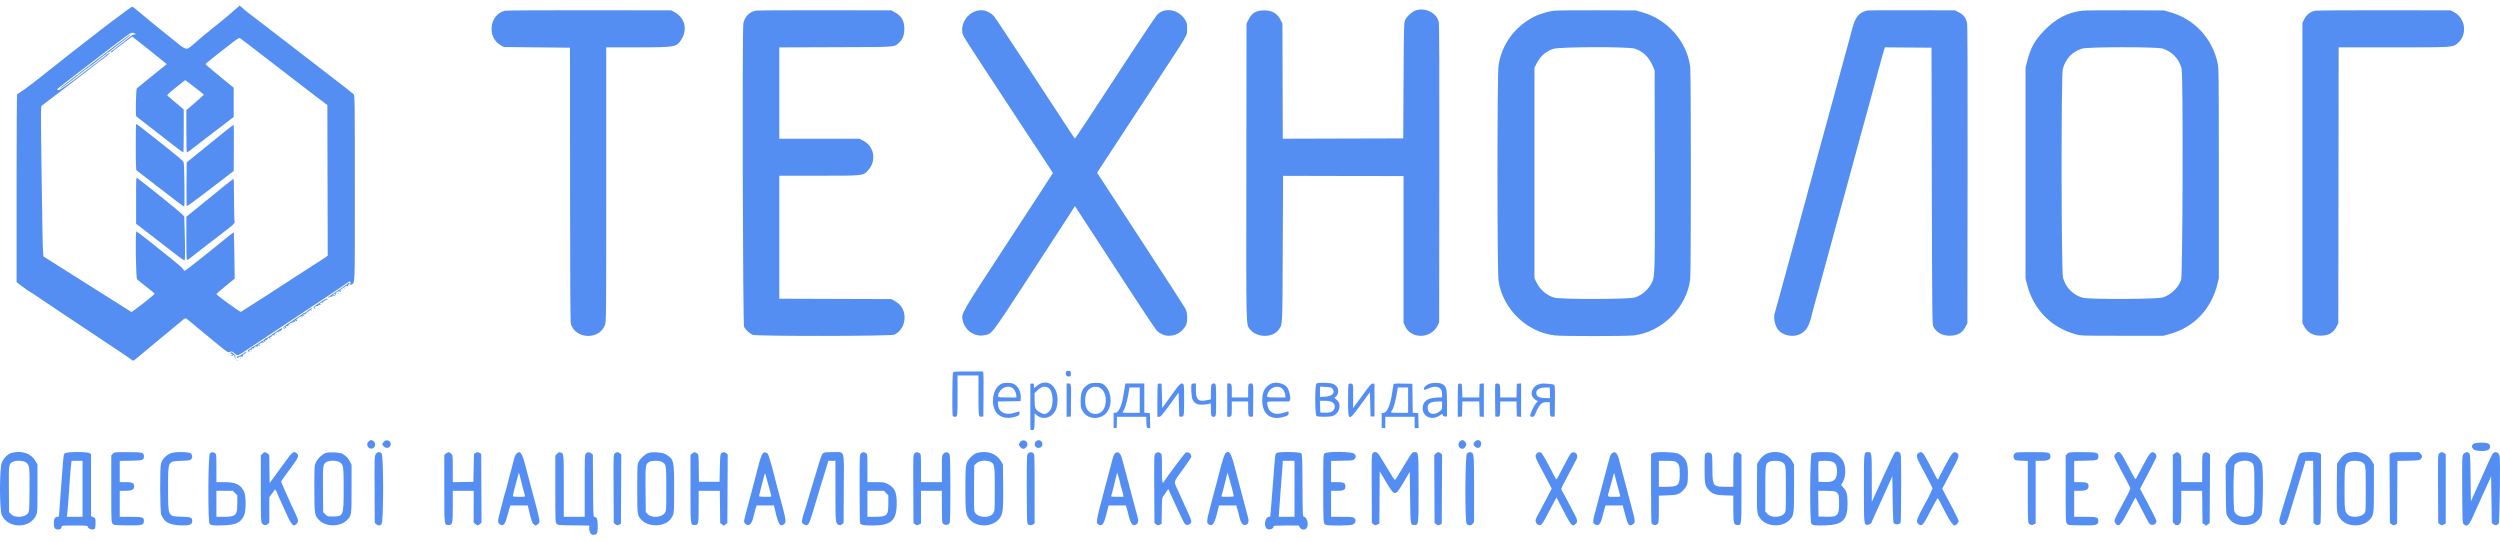 <svg width="226" height="49" viewBox="0 0 226 49" fill="none" xmlns="http://www.w3.org/2000/svg">
<path fill-rule="evenodd" clip-rule="evenodd" d="M21.156 0.947C20.88 1.196 20.429 1.579 20.153 1.798C19.877 2.017 19.638 2.212 19.622 2.232C19.605 2.252 19.353 2.455 19.061 2.682C18.769 2.909 18.41 3.201 18.264 3.33C17.935 3.621 17.912 3.64 17.422 4.06C16.823 4.573 16.866 4.585 15.588 3.539C15.095 3.137 14.52 2.672 14.309 2.507C14.098 2.342 13.763 2.07 13.566 1.903C12.523 1.02 12.011 0.604 11.967 0.605C11.893 0.607 11.483 0.902 10.089 1.956C9.692 2.257 9.295 2.557 9.207 2.624C8.455 3.189 4.797 6.06 3.565 7.051C2.778 7.684 1.645 8.501 1.554 8.501C1.52 8.501 1.499 11.795 1.499 16.997V25.493L1.75 25.699C2.032 25.931 2.892 26.526 2.945 26.526C2.964 26.526 3.012 26.555 3.051 26.591C3.09 26.627 3.428 26.856 3.801 27.101C4.175 27.346 4.6 27.629 4.746 27.73C4.892 27.831 5.211 28.046 5.454 28.207C5.698 28.369 6.242 28.731 6.664 29.012C9.34 30.796 9.896 31.167 10.819 31.781C11.383 32.157 11.879 32.498 11.921 32.539C12.038 32.654 12.057 32.644 12.626 32.161C12.919 31.913 13.795 31.184 14.575 30.54C15.354 29.897 16.156 29.232 16.357 29.064C16.798 28.693 16.727 28.695 17.154 29.043C17.824 29.587 18.294 29.977 18.559 30.207C18.705 30.333 19.23 30.765 19.726 31.167C20.606 31.879 20.632 31.895 20.789 31.815C20.939 31.739 20.967 31.748 21.2 31.94C21.504 32.19 21.436 32.214 22.514 31.492C24.342 30.27 29.428 26.889 30.381 26.263C30.778 26.002 31.2 25.71 31.318 25.615C31.437 25.519 31.56 25.441 31.592 25.441C31.691 25.441 31.73 25.631 31.65 25.73C31.584 25.812 31.591 25.813 31.723 25.737C32.112 25.512 32.077 26.379 32.077 17.061C32.077 9.127 32.071 8.633 31.974 8.522C31.917 8.457 30.861 7.631 29.627 6.687C27.565 5.108 25.977 3.884 23.85 2.234C23.4 1.885 22.856 1.469 22.64 1.311C22.326 1.08 22.049 0.849 21.669 0.504C21.663 0.498 21.432 0.697 21.156 0.947ZM127.994 0.936C127.646 1.05 127.163 1.491 127.02 1.824C126.917 2.066 126.909 2.38 126.881 7.296L126.852 12.51L121.407 12.525L115.963 12.541L115.947 7.341L115.931 2.141L115.801 1.87C115.494 1.231 115.023 0.936 114.307 0.936C113.554 0.935 113.169 1.164 112.855 1.797L112.684 2.141L112.668 15.494C112.652 29.867 112.639 29.292 112.972 29.737C113.571 30.54 115.053 30.575 115.593 29.8C115.954 29.281 115.928 29.796 115.96 22.519L115.99 15.889L116.123 15.896C116.196 15.9 118.646 15.906 121.568 15.909L126.881 15.916V22.551V29.186L127.029 29.504C127.57 30.673 129.355 30.634 129.952 29.44L130.098 29.148L130.114 15.735C130.125 6.397 130.11 2.227 130.066 2.01C129.899 1.185 128.867 0.65 127.994 0.936ZM45.638 0.971C44.223 1.315 43.997 3.418 45.3 4.11L45.566 4.251L48.545 4.281L51.525 4.312L51.533 16.7C51.538 25.623 51.559 29.145 51.606 29.293C52.053 30.684 54.186 30.741 54.686 29.375C54.803 29.058 54.804 28.892 54.804 16.667V4.281L57.623 4.28C61.053 4.278 61.171 4.257 61.594 3.576C62.18 2.632 61.909 1.589 60.943 1.077L60.678 0.936L53.269 0.926C49.045 0.921 45.765 0.94 45.638 0.971ZM68.352 0.96C67.76 1.061 67.307 1.515 67.2 2.114C67.088 2.741 67.151 29.284 67.265 29.54C67.388 29.814 67.773 30.167 68.064 30.271C68.44 30.407 80.547 30.393 80.841 30.256C81.869 29.779 82.102 28.277 81.27 27.481C81.178 27.393 80.983 27.257 80.837 27.18L80.571 27.038L75.509 27.022L70.447 27.005V21.445L70.447 15.886H74.004C78.14 15.886 78.032 15.899 78.499 15.368C79.246 14.52 79.037 13.252 78.067 12.736L77.698 12.54H74.073H70.447V8.412V4.285L75.539 4.268C81.149 4.25 80.809 4.273 81.256 3.873C81.608 3.557 81.752 3.186 81.752 2.593C81.752 1.868 81.48 1.418 80.837 1.077L80.571 0.936L74.579 0.927C71.284 0.923 68.482 0.937 68.352 0.96ZM88.272 0.984C87.306 1.262 86.715 2.392 87.092 3.24C87.154 3.38 87.96 4.642 88.881 6.043C89.803 7.445 91.35 9.799 92.319 11.274C93.287 12.75 94.327 14.33 94.63 14.786C94.933 15.241 95.181 15.628 95.181 15.644C95.181 15.661 93.384 18.421 91.187 21.777C86.802 28.477 86.889 28.326 87.029 28.962C87.231 29.887 88.129 30.493 89.013 30.301C89.703 30.151 89.533 30.375 93.01 25.049C94.763 22.363 96.417 19.821 96.686 19.399L97.175 18.633L98.561 20.756C99.323 21.924 100.935 24.398 102.143 26.255C103.352 28.111 104.438 29.735 104.557 29.862C105.321 30.678 106.651 30.45 107.205 29.408C107.371 29.097 107.354 28.266 107.175 27.922C107.1 27.778 105.27 24.95 103.108 21.637L99.177 15.613L100.745 13.218C101.607 11.9 103.38 9.195 104.685 7.205C107.513 2.894 107.311 3.249 107.312 2.592C107.312 2.112 107.299 2.058 107.116 1.766C106.559 0.879 105.367 0.638 104.667 1.271C104.506 1.417 103.169 3.412 100.819 7.016C98.838 10.052 97.2 12.53 97.178 12.523C97.133 12.508 97.046 12.376 93.031 6.241C91.382 3.721 89.95 1.569 89.847 1.458C89.427 1.002 88.832 0.823 88.272 0.984ZM140.488 0.968C140.26 0.995 139.968 1.05 139.838 1.09C139.132 1.304 138.983 1.359 138.672 1.518C136.932 2.406 135.755 4.02 135.469 5.909C135.34 6.761 135.339 24.522 135.468 25.381C135.851 27.933 138.002 30.023 140.553 30.322C141.24 30.402 147 30.402 147.688 30.321C150.244 30.022 152.48 27.8 152.794 25.247C152.873 24.604 152.874 6.664 152.795 6.044C152.505 3.759 150.734 1.744 148.457 1.108L147.867 0.943L144.384 0.93C142.468 0.923 140.715 0.94 140.488 0.968ZM168.823 0.945C168.053 1.13 167.735 1.505 167.451 2.561C167.31 3.086 167.207 3.469 166.963 4.372C166.9 4.604 166.793 4.997 166.725 5.246C166.657 5.495 166.539 5.929 166.462 6.21C166.386 6.492 166.252 6.981 166.165 7.296C166.078 7.611 165.972 8.004 165.93 8.17C165.887 8.335 165.781 8.729 165.693 9.044C165.421 10.022 165.321 10.387 165.225 10.762C165.174 10.961 165.092 11.259 165.044 11.425C164.996 11.591 164.835 12.174 164.687 12.721C164.332 14.028 164.14 14.733 164.039 15.102C163.993 15.268 163.874 15.716 163.773 16.097C163.672 16.478 163.566 16.858 163.537 16.941C163.508 17.024 163.442 17.268 163.39 17.483C163.337 17.699 163.259 17.997 163.217 18.147C163.174 18.296 163.08 18.635 163.008 18.9C162.936 19.165 162.843 19.505 162.801 19.654C162.759 19.803 162.587 20.44 162.419 21.07C162.25 21.7 162.077 22.338 162.034 22.487C161.992 22.636 161.806 23.314 161.623 23.994C161.44 24.674 161.239 25.406 161.177 25.622C161.116 25.837 160.943 26.475 160.793 27.038C160.643 27.602 160.491 28.142 160.455 28.238C160.258 28.761 160.494 29.662 160.914 29.989C161.422 30.385 162.202 30.477 162.732 30.204C163.3 29.911 163.544 29.5 163.799 28.411C163.87 28.105 164.054 27.427 164.425 26.104C164.532 25.721 164.766 24.865 164.927 24.265C164.971 24.1 165.075 23.72 165.157 23.422C165.239 23.123 165.375 22.621 165.46 22.306C165.545 21.991 165.666 21.544 165.73 21.311C165.888 20.735 166.028 20.219 166.346 19.051C166.495 18.504 166.666 17.88 166.727 17.664C166.856 17.202 167.041 16.524 167.375 15.283C167.598 14.456 167.718 14.016 168.024 12.902C168.083 12.686 168.185 12.307 168.252 12.058C168.46 11.279 168.913 9.629 168.998 9.345C169.042 9.196 169.108 8.952 169.144 8.803C169.18 8.653 169.261 8.355 169.323 8.14C169.427 7.78 169.625 7.05 170.1 5.276C170.198 4.911 170.306 4.538 170.34 4.446L170.402 4.28L172.505 4.296L174.608 4.312L174.637 16.82C174.665 28.699 174.672 29.339 174.772 29.527C175.061 30.067 175.582 30.354 176.26 30.348C176.982 30.341 177.415 30.087 177.708 29.501L177.854 29.209L177.87 15.796C177.881 6.528 177.866 2.289 177.823 2.081C177.729 1.627 177.501 1.328 177.087 1.117L176.733 0.936L172.837 0.926C170.694 0.921 168.888 0.93 168.823 0.945ZM188.244 0.966C186.905 1.123 185.853 1.672 184.79 2.768C183.924 3.662 183.57 4.309 183.241 5.6L183.108 6.12V15.645V25.17L183.246 25.712C183.818 27.968 185.401 29.596 187.624 30.214C188.124 30.354 188.14 30.354 191.845 30.354H195.564L196.157 30.19C198.322 29.593 199.884 27.962 200.446 25.712L200.581 25.17V15.675C200.581 6.722 200.575 6.153 200.474 5.698C199.974 3.444 198.368 1.723 196.188 1.104L195.623 0.943L192.14 0.931C190.224 0.923 188.471 0.939 188.244 0.966ZM209.291 0.971C208.848 1.06 208.517 1.314 208.315 1.717L208.137 2.073V15.641V29.209L208.266 29.454C208.577 30.047 209.092 30.348 209.79 30.345C210.51 30.342 210.943 30.089 211.238 29.501L211.384 29.209L211.399 16.745L211.415 4.281H216.34C221.668 4.281 221.7 4.28 222.115 3.957C223.081 3.206 222.924 1.659 221.822 1.084L221.537 0.936L215.546 0.926C212.25 0.921 209.436 0.941 209.291 0.971ZM12.232 3.07C12.251 3.129 12.229 3.143 12.16 3.116C12.092 3.09 11.923 3.188 11.63 3.423C11.393 3.613 11.126 3.823 11.036 3.89C10.946 3.956 10.71 4.141 10.512 4.301C10.313 4.461 10.111 4.615 10.061 4.643C10.011 4.671 9.991 4.715 10.015 4.739C10.039 4.764 10.105 4.737 10.162 4.679C10.219 4.622 10.452 4.434 10.681 4.262C10.909 4.09 11.289 3.805 11.524 3.628L11.951 3.306L12.554 3.776C12.886 4.035 13.428 4.465 13.758 4.731C14.088 4.998 14.519 5.346 14.717 5.504L15.078 5.793L13.763 6.852C13.041 7.435 12.412 7.948 12.367 7.991C12.294 8.062 12.243 10.465 12.313 10.517C12.323 10.525 12.61 10.747 12.951 11.012C13.292 11.276 14.023 11.842 14.575 12.27C15.126 12.697 15.795 13.215 16.06 13.421C16.325 13.627 16.558 13.78 16.577 13.761C16.596 13.742 16.611 12.865 16.611 11.813V9.9L15.917 9.312C15.536 8.989 15.188 8.691 15.145 8.65C15.08 8.59 15.222 8.452 15.904 7.908L16.743 7.239L17.08 7.493C17.911 8.121 18.412 8.517 18.421 8.553C18.427 8.574 18.075 8.899 17.639 9.274L16.847 9.956V11.841C16.847 12.877 16.864 13.743 16.885 13.764C16.905 13.785 17.045 13.706 17.195 13.588C17.344 13.47 18.291 12.744 19.297 11.973L21.127 10.573V9.252V7.931L19.858 6.892C19.16 6.32 18.584 5.831 18.577 5.805C18.57 5.779 18.861 5.528 19.222 5.246C19.584 4.964 20.266 4.43 20.737 4.06C21.399 3.54 21.615 3.4 21.685 3.445C21.817 3.529 21.913 3.602 25.258 6.18C26.935 7.473 28.399 8.599 28.511 8.682C28.623 8.765 28.912 8.982 29.154 9.164L29.593 9.496L29.61 16.301L29.627 23.107L29.45 23.241C29.353 23.315 29.047 23.516 28.771 23.688C28.495 23.861 27.884 24.253 27.414 24.56C25.108 26.064 21.851 28.163 21.777 28.192C21.694 28.225 19.563 26.676 19.563 26.583C19.563 26.558 19.935 26.233 20.39 25.862L21.217 25.187L21.187 23.104C21.17 21.958 21.147 21.011 21.135 20.998C21.123 20.986 20.837 21.203 20.5 21.48C19.011 22.706 16.767 24.476 16.702 24.476C16.663 24.476 16.597 24.412 16.556 24.333C16.514 24.254 16.091 23.875 15.616 23.491C13.872 22.083 12.389 20.922 12.331 20.921C12.223 20.919 12.281 25.145 12.392 25.257C12.442 25.308 12.819 25.608 13.229 25.923C13.639 26.238 13.975 26.523 13.976 26.555C13.976 26.611 13.077 27.34 12.262 27.944L11.898 28.214L10.487 27.325C9.712 26.836 7.918 25.704 6.501 24.809L3.926 23.183L3.895 22.82C3.857 22.371 3.816 20.115 3.739 14.198C3.684 10.058 3.688 9.611 3.771 9.556C3.822 9.523 4.482 9.021 5.238 8.441C5.993 7.861 6.684 7.332 6.773 7.265C6.862 7.199 7.1 7.016 7.301 6.859C7.777 6.488 7.715 6.536 8.258 6.123C8.518 5.926 8.766 5.729 8.809 5.686C8.852 5.642 8.945 5.575 9.015 5.537C9.171 5.453 9.941 4.831 9.941 4.79C9.941 4.746 9.6 4.934 9.577 4.991C9.566 5.017 9.278 5.249 8.937 5.506C8.596 5.762 8.24 6.033 8.145 6.106C6.432 7.443 5.472 8.13 5.324 8.126C5.026 8.117 4.675 8.409 8.642 5.368C11.88 2.886 11.796 2.945 12.032 2.968C12.127 2.978 12.216 3.024 12.232 3.07ZM11.592 3.246C11.51 3.301 11.234 3.51 10.978 3.709C10.723 3.908 10.471 4.098 10.418 4.131C10.365 4.164 10.01 4.435 9.628 4.734C9.247 5.032 8.796 5.378 8.626 5.502C8.456 5.626 8.277 5.762 8.229 5.804C8.18 5.846 7.958 6.016 7.735 6.181C7.512 6.347 7.247 6.556 7.146 6.648C7.045 6.739 6.946 6.813 6.925 6.813C6.905 6.813 6.821 6.874 6.739 6.949C6.657 7.024 6.408 7.219 6.185 7.384C5.961 7.549 5.752 7.706 5.72 7.732C5.466 7.938 5.385 8.019 5.43 8.017C5.479 8.016 6.786 7.047 6.987 6.863C7.035 6.82 7.162 6.723 7.27 6.648C7.378 6.573 7.538 6.444 7.626 6.361C7.714 6.277 7.832 6.194 7.889 6.176C7.946 6.157 7.993 6.119 7.993 6.09C7.993 6.061 8.039 6.022 8.096 6.004C8.153 5.985 8.271 5.909 8.36 5.834C8.448 5.759 8.615 5.63 8.731 5.547C8.847 5.464 9.027 5.321 9.131 5.229C9.235 5.137 9.394 5.016 9.483 4.96C9.572 4.904 9.645 4.837 9.645 4.811C9.645 4.785 9.679 4.764 9.72 4.764C9.761 4.764 9.86 4.703 9.941 4.628C10.023 4.553 10.27 4.357 10.491 4.191C10.712 4.025 10.994 3.808 11.117 3.709C11.241 3.609 11.457 3.44 11.597 3.332C11.859 3.13 11.856 3.067 11.592 3.246ZM147.79 4.401C148.514 4.629 149.083 5.181 149.419 5.982L149.578 6.361L149.596 15.193C149.613 24.29 149.6 24.94 149.379 25.443C149.09 26.103 148.501 26.649 147.827 26.882C147.293 27.066 141.047 27.079 140.474 26.898C139.792 26.681 139.249 26.21 138.905 25.538L138.717 25.17V15.645V6.12L138.886 5.788C139.248 5.08 139.716 4.657 140.399 4.421C140.971 4.224 147.176 4.207 147.79 4.401ZM195.505 4.392C196.361 4.658 196.993 5.331 197.218 6.216C197.365 6.796 197.32 24.934 197.171 25.32C196.895 26.034 196.272 26.634 195.551 26.882C195.051 27.054 188.83 27.08 188.269 26.913C187.391 26.651 186.763 26.018 186.498 25.125C186.336 24.583 186.32 6.79 186.48 6.22C186.739 5.302 187.321 4.685 188.202 4.398C188.719 4.229 194.965 4.225 195.505 4.392ZM12.297 11.229C12.273 11.302 12.267 14.494 12.29 14.879L12.319 15.378L13.004 15.907C13.381 16.199 13.915 16.613 14.191 16.827C15.894 18.153 16.622 18.698 16.651 18.669C16.714 18.605 16.667 14.829 16.601 14.682C16.524 14.509 16.275 14.299 14.102 12.575C12.581 11.368 12.316 11.17 12.297 11.229ZM19.917 12.218C19.284 12.732 18.341 13.497 17.821 13.917L16.877 14.68L16.861 16.636C16.852 17.711 16.866 18.611 16.891 18.635C16.915 18.659 17.879 17.953 19.031 17.066L21.127 15.454L21.142 13.364C21.151 12.215 21.138 11.276 21.113 11.279C21.088 11.281 20.55 11.704 19.917 12.218ZM12.302 18.128V20.233L12.553 20.417C12.769 20.575 13.642 21.249 16.075 23.136C16.38 23.373 16.652 23.553 16.68 23.536C16.738 23.499 16.743 22.301 16.691 20.709L16.654 19.563L16.381 19.292C16.116 19.028 13.164 16.656 12.414 16.105C12.304 16.024 12.302 16.069 12.302 18.128ZM20.064 16.982C19.512 17.43 18.563 18.201 17.954 18.696L16.847 19.594V21.553C16.847 23.518 16.859 23.627 17.049 23.436C17.09 23.395 18.009 22.683 19.09 21.854C21.442 20.051 21.238 20.241 21.192 19.906C21.173 19.758 21.156 18.854 21.156 17.897C21.156 16.94 21.137 16.159 21.112 16.162C21.088 16.164 20.616 16.533 20.064 16.982ZM31.456 25.624C31.436 25.658 31.108 25.892 30.73 26.143C29.781 26.774 29.598 26.901 29.598 26.928C29.598 26.941 29.671 26.913 29.76 26.867C29.849 26.821 29.959 26.797 30.005 26.813C30.058 26.833 30.071 26.817 30.041 26.769C30.009 26.715 30.03 26.705 30.116 26.733C30.255 26.778 30.435 26.625 30.389 26.501C30.369 26.45 30.424 26.396 30.535 26.357C30.657 26.313 30.719 26.313 30.733 26.356C30.744 26.391 30.789 26.375 30.833 26.32C30.903 26.235 30.9 26.227 30.807 26.264C30.632 26.332 30.762 26.176 30.971 26.066C31.073 26.012 31.194 25.93 31.239 25.883C31.307 25.814 31.339 25.812 31.416 25.876C31.495 25.942 31.503 25.938 31.472 25.853C31.45 25.793 31.47 25.739 31.52 25.719C31.614 25.682 31.637 25.561 31.549 25.561C31.519 25.561 31.477 25.59 31.456 25.624ZM31.251 25.953C31.251 25.97 31.264 25.983 31.28 25.983C31.297 25.983 31.31 25.97 31.31 25.953C31.31 25.937 31.297 25.923 31.28 25.923C31.264 25.923 31.251 25.937 31.251 25.953ZM31.133 26.074C31.133 26.09 31.146 26.104 31.162 26.104C31.178 26.104 31.192 26.09 31.192 26.074C31.192 26.057 31.178 26.044 31.162 26.044C31.146 26.044 31.133 26.057 31.133 26.074ZM30.956 26.195C30.956 26.211 30.969 26.225 30.985 26.225C31.001 26.225 31.015 26.211 31.015 26.195C31.015 26.178 31.001 26.164 30.985 26.164C30.969 26.164 30.956 26.178 30.956 26.195ZM30.542 26.496C30.542 26.512 30.556 26.526 30.572 26.526C30.588 26.526 30.601 26.512 30.601 26.496C30.601 26.479 30.588 26.466 30.572 26.466C30.556 26.466 30.542 26.479 30.542 26.496ZM30.291 26.628C30.236 26.684 30.171 26.71 30.147 26.685C30.123 26.66 30.142 26.615 30.19 26.584C30.334 26.491 30.397 26.519 30.291 26.628ZM29.155 27.194C28.348 27.726 28.307 27.759 28.371 27.837C28.404 27.879 28.462 27.912 28.498 27.912C28.544 27.911 28.543 27.896 28.494 27.865C28.382 27.792 28.504 27.656 28.683 27.656C28.801 27.656 28.822 27.641 28.763 27.598C28.704 27.556 28.716 27.548 28.809 27.568C28.879 27.584 28.972 27.57 29.016 27.538C29.077 27.493 29.072 27.487 28.993 27.513C28.853 27.559 28.861 27.45 29.004 27.372C29.153 27.291 29.202 27.293 29.149 27.379C29.123 27.423 29.133 27.433 29.177 27.405C29.215 27.381 29.232 27.338 29.214 27.31C29.197 27.282 29.236 27.241 29.302 27.22C29.367 27.198 29.421 27.154 29.421 27.121C29.421 27.087 29.48 27.077 29.554 27.099C29.627 27.12 29.66 27.114 29.627 27.087C29.595 27.059 29.555 27.02 29.539 26.999C29.523 26.978 29.35 27.066 29.155 27.194ZM28.034 27.925C27.906 28.002 27.816 28.071 27.651 28.224C27.591 28.279 27.527 28.31 27.51 28.292C27.493 28.274 27.435 28.304 27.383 28.358C27.33 28.411 27.163 28.529 27.011 28.619C26.859 28.709 26.625 28.865 26.49 28.966C26.355 29.066 26.095 29.241 25.912 29.353C25.606 29.542 25.532 29.653 25.678 29.703C25.71 29.714 25.788 29.68 25.852 29.627C25.915 29.574 25.934 29.549 25.894 29.57C25.853 29.59 25.82 29.579 25.82 29.544C25.82 29.481 25.885 29.461 26.056 29.471C26.122 29.475 26.124 29.467 26.067 29.442C26.014 29.418 26.058 29.358 26.2 29.26C26.317 29.179 26.442 29.131 26.479 29.155C26.523 29.182 26.53 29.17 26.5 29.121C26.467 29.065 26.488 29.056 26.579 29.086C26.683 29.119 26.698 29.107 26.664 29.017C26.63 28.923 26.638 28.919 26.717 28.984C26.793 29.048 26.816 29.044 26.845 28.966C26.866 28.911 26.856 28.887 26.823 28.908C26.658 29.012 26.795 28.86 26.985 28.729C27.213 28.57 27.329 28.532 27.266 28.636C27.246 28.669 27.245 28.696 27.264 28.696C27.283 28.696 27.325 28.625 27.357 28.539C27.401 28.422 27.446 28.39 27.533 28.413C27.597 28.43 27.636 28.421 27.619 28.393C27.602 28.365 27.735 28.243 27.914 28.122C28.094 28 28.24 27.89 28.24 27.877C28.24 27.834 28.155 27.854 28.034 27.925ZM28.299 28.003C28.299 28.02 28.312 28.033 28.329 28.033C28.345 28.033 28.358 28.02 28.358 28.003C28.358 27.986 28.345 27.973 28.329 27.973C28.312 27.973 28.299 27.986 28.299 28.003ZM28.087 28.103C28.061 28.146 28.071 28.156 28.113 28.129C28.181 28.086 28.204 28.033 28.155 28.033C28.141 28.033 28.11 28.064 28.087 28.103ZM27.827 28.304C27.827 28.321 27.84 28.335 27.857 28.335C27.873 28.335 27.886 28.321 27.886 28.304C27.886 28.288 27.873 28.274 27.857 28.274C27.84 28.274 27.827 28.288 27.827 28.304ZM27.414 28.515C27.414 28.549 27.442 28.576 27.476 28.576C27.511 28.576 27.522 28.549 27.502 28.515C27.482 28.482 27.454 28.455 27.44 28.455C27.425 28.455 27.414 28.482 27.414 28.515ZM27 28.847C27 28.864 27.014 28.877 27.03 28.877C27.046 28.877 27.059 28.864 27.059 28.847C27.059 28.83 27.046 28.817 27.03 28.817C27.014 28.817 27 28.83 27 28.847ZM26.174 29.39C26.174 29.406 26.187 29.42 26.204 29.42C26.22 29.42 26.233 29.406 26.233 29.39C26.233 29.373 26.22 29.359 26.204 29.359C26.187 29.359 26.174 29.373 26.174 29.39ZM25.761 29.601C25.761 29.634 25.733 29.661 25.698 29.661C25.664 29.661 25.652 29.634 25.672 29.601C25.692 29.567 25.721 29.54 25.735 29.54C25.749 29.54 25.761 29.567 25.761 29.601ZM24.966 29.977C24.711 30.151 24.42 30.353 24.32 30.426C24.22 30.499 24.108 30.56 24.073 30.562C24.037 30.564 23.96 30.619 23.901 30.686C23.843 30.752 23.771 30.806 23.742 30.806C23.713 30.806 23.658 30.833 23.619 30.866C23.458 31.002 22.919 31.343 22.809 31.379C22.744 31.4 22.691 31.438 22.691 31.464C22.691 31.489 22.625 31.541 22.544 31.579C22.378 31.656 22.353 31.741 22.482 31.791C22.536 31.813 22.556 31.796 22.537 31.745C22.505 31.66 22.668 31.568 22.755 31.623C22.784 31.641 22.791 31.611 22.77 31.556C22.74 31.475 22.757 31.463 22.861 31.497C22.946 31.524 22.984 31.515 22.973 31.468C22.945 31.344 23.157 31.244 23.227 31.349C23.278 31.427 23.284 31.425 23.269 31.339C23.259 31.278 23.341 31.177 23.476 31.083C23.715 30.917 23.783 30.89 23.725 30.986C23.703 31.022 23.73 31.03 23.792 31.005C23.856 30.98 23.868 30.956 23.824 30.941C23.785 30.927 23.769 30.89 23.788 30.858C23.809 30.823 23.861 30.831 23.918 30.879C23.999 30.946 24.006 30.941 23.971 30.845C23.94 30.76 23.952 30.741 24.018 30.767C24.07 30.787 24.101 30.771 24.093 30.729C24.084 30.687 24.129 30.663 24.197 30.673C24.285 30.686 24.294 30.677 24.235 30.635C24.173 30.593 24.171 30.57 24.226 30.535C24.266 30.509 24.32 30.526 24.348 30.571C24.375 30.615 24.417 30.631 24.442 30.605C24.468 30.579 24.449 30.53 24.401 30.496C24.333 30.447 24.342 30.44 24.443 30.463C24.541 30.484 24.563 30.469 24.536 30.398C24.514 30.34 24.525 30.32 24.565 30.345C24.6 30.367 24.643 30.351 24.659 30.309C24.682 30.252 24.706 30.255 24.757 30.324C24.815 30.401 24.822 30.401 24.802 30.326C24.762 30.174 25.174 29.878 25.244 30.007C25.258 30.032 25.26 30.016 25.249 29.971C25.235 29.918 25.261 29.901 25.32 29.925C25.371 29.945 25.398 29.937 25.381 29.908C25.363 29.878 25.388 29.839 25.436 29.82C25.529 29.784 25.56 29.661 25.477 29.661C25.451 29.661 25.221 29.803 24.966 29.977ZM24.934 30.233C24.934 30.25 24.948 30.264 24.964 30.264C24.98 30.264 24.993 30.25 24.993 30.233C24.993 30.217 24.98 30.203 24.964 30.203C24.948 30.203 24.934 30.217 24.934 30.233ZM23.4 31.228C23.346 31.263 23.339 31.287 23.381 31.288C23.42 31.288 23.468 31.261 23.488 31.228C23.533 31.153 23.513 31.153 23.4 31.228ZM23.105 31.439C23.105 31.456 23.118 31.469 23.134 31.469C23.15 31.469 23.163 31.456 23.163 31.439C23.163 31.423 23.15 31.409 23.134 31.409C23.118 31.409 23.105 31.423 23.105 31.439ZM22.652 31.751C22.674 31.773 22.709 31.773 22.731 31.751C22.752 31.729 22.735 31.71 22.691 31.71C22.648 31.71 22.63 31.729 22.652 31.751ZM22.039 31.927C21.822 32.093 21.587 32.214 21.467 32.22C21.427 32.222 21.391 32.25 21.389 32.282C21.381 32.378 21.491 32.385 21.58 32.294C21.625 32.248 21.737 32.218 21.828 32.228C21.951 32.241 21.985 32.224 21.96 32.159C21.942 32.111 21.947 32.072 21.97 32.072C22.04 32.071 22.372 31.775 22.304 31.773C22.27 31.772 22.151 31.841 22.039 31.927ZM20.839 31.925C20.819 31.978 20.828 32.002 20.862 31.981C20.894 31.961 20.95 31.963 20.986 31.986C21.031 32.015 21.027 32.042 20.973 32.076C20.93 32.104 20.915 32.147 20.94 32.173C20.965 32.198 21.008 32.183 21.035 32.138C21.095 32.038 21.235 32.114 21.194 32.223C21.178 32.267 21.222 32.352 21.293 32.413C21.422 32.524 21.422 32.524 21.315 32.395C21.239 32.303 21.228 32.252 21.275 32.222C21.32 32.194 21.275 32.12 21.146 32.008C20.917 31.807 20.886 31.799 20.839 31.925ZM22.396 31.921C22.396 31.938 22.409 31.952 22.426 31.952C22.442 31.952 22.455 31.938 22.455 31.921C22.455 31.905 22.442 31.891 22.426 31.891C22.409 31.891 22.396 31.905 22.396 31.921ZM21.688 32.374C21.688 32.418 21.705 32.436 21.727 32.414C21.749 32.392 21.749 32.355 21.727 32.333C21.705 32.311 21.688 32.329 21.688 32.374ZM21.412 32.595C21.434 32.617 21.469 32.617 21.491 32.595C21.513 32.572 21.495 32.554 21.452 32.554C21.408 32.554 21.391 32.572 21.412 32.595ZM96.387 33.6C96.294 33.847 96.385 34.031 96.598 34.031C96.8 34.031 96.805 34.026 96.805 33.79C96.805 33.562 96.794 33.548 96.612 33.53C96.484 33.518 96.409 33.541 96.387 33.6ZM86.152 33.696C86.086 33.821 86.063 37.413 86.126 37.583C86.147 37.639 86.231 37.678 86.327 37.678C86.562 37.678 86.563 37.672 86.563 35.714V33.941H87.507H88.452L88.453 35.734C88.454 37.648 88.461 37.699 88.724 37.668L88.894 37.648L88.911 35.749C88.92 34.705 88.913 33.789 88.895 33.715L88.863 33.579H87.538C86.288 33.579 86.209 33.586 86.152 33.696ZM90.577 34.672C89.723 35.017 89.468 36.646 90.152 37.392C90.478 37.748 91.047 37.865 91.66 37.703C92.089 37.59 92.171 37.532 92.171 37.34C92.171 37.167 92.177 37.168 91.708 37.318C90.87 37.586 90.223 37.236 90.223 36.514V36.295L91.241 36.278L92.259 36.262L92.277 35.979C92.313 35.408 92.03 34.87 91.598 34.685C91.378 34.592 90.794 34.584 90.577 34.672ZM94.067 34.669C93.99 34.7 93.824 34.809 93.698 34.911L93.469 35.096V34.876C93.469 34.672 93.458 34.658 93.307 34.675L93.145 34.694V36.774V38.854L93.286 38.874C93.496 38.905 93.527 38.799 93.528 38.045L93.528 37.356L93.661 37.481C94.311 38.094 95.322 37.712 95.531 36.774C95.846 35.364 95.075 34.257 94.067 34.669ZM98.458 34.704C97.887 35.011 97.69 35.402 97.69 36.232C97.69 36.833 97.699 36.88 97.871 37.165C98.418 38.069 99.79 37.966 100.236 36.988C100.623 36.139 100.288 34.937 99.59 34.668C99.34 34.572 98.664 34.593 98.458 34.704ZM114.868 34.699C114.336 34.981 114.105 35.438 114.108 36.202C114.114 37.43 114.833 38.007 115.981 37.703C116.409 37.59 116.492 37.532 116.492 37.34C116.492 37.166 116.515 37.167 116.012 37.323C115.282 37.55 114.754 37.333 114.61 36.748C114.49 36.261 114.425 36.292 115.548 36.292H116.553L116.619 36.145C116.703 35.956 116.547 35.278 116.36 35.021C116.086 34.642 115.297 34.472 114.868 34.699ZM119.015 34.669C118.848 34.769 118.858 37.524 119.026 37.616C119.18 37.7 120.17 37.696 120.451 37.61C121.095 37.413 121.317 36.555 120.832 36.139C120.632 35.967 120.612 35.931 120.701 35.896C120.758 35.874 120.844 35.779 120.892 35.685C121.091 35.29 120.928 34.874 120.505 34.701C120.233 34.59 119.186 34.567 119.015 34.669ZM129.222 34.692C128.858 34.825 128.6 35.13 128.764 35.233C128.794 35.252 128.96 35.2 129.133 35.117C129.829 34.786 130.364 34.994 130.364 35.597V35.916L129.847 35.944C129.047 35.988 128.657 36.267 128.61 36.829C128.544 37.611 129.368 38.042 130.08 37.599C130.405 37.397 130.417 37.394 130.434 37.519C130.448 37.618 130.493 37.648 130.629 37.648H130.807V36.443C130.807 35.084 130.758 34.904 130.339 34.701C130.095 34.583 129.534 34.578 129.222 34.692ZM96.421 36.175V37.686L96.613 37.667L96.805 37.648L96.821 36.292C96.841 34.698 96.836 34.664 96.597 34.664H96.421V36.175ZM101.682 34.981C101.649 35.155 101.591 35.501 101.554 35.749C101.414 36.665 101.115 37.315 100.834 37.316L100.671 37.317V38.01V38.703H100.819C100.965 38.703 100.966 38.697 100.966 38.191V37.678H102.292H103.618L103.635 38.176C103.652 38.67 103.653 38.673 103.817 38.693L103.981 38.712L103.964 38.029L103.947 37.347L103.697 37.328L103.446 37.31V35.987V34.664H102.594H101.742L101.682 34.981ZM104.668 34.702C104.645 34.725 104.626 35.405 104.626 36.212V37.678L104.789 37.678C104.93 37.678 105.052 37.538 105.748 36.583L106.545 35.489L106.574 36.569L106.604 37.648L106.775 37.668C107.033 37.698 107.045 37.633 107.046 36.191C107.047 34.704 107.041 34.663 106.819 34.667C106.686 34.67 106.544 34.834 105.866 35.774L105.069 36.877L105.04 35.786L105.01 34.694L104.86 34.677C104.778 34.667 104.691 34.678 104.668 34.702ZM107.735 34.705C107.641 34.801 107.695 35.901 107.805 36.112C108.005 36.497 108.243 36.609 108.798 36.58C109.074 36.566 109.321 36.522 109.374 36.477C109.457 36.406 109.467 36.454 109.467 36.943C109.467 37.604 109.491 37.678 109.703 37.678C109.934 37.678 109.939 37.645 109.939 36.171C109.939 34.737 109.929 34.664 109.738 34.664C109.504 34.664 109.467 34.773 109.467 35.455V36.101L109.169 36.166C108.323 36.352 108.109 36.158 108.109 35.21V34.664H107.942C107.85 34.664 107.757 34.682 107.735 34.705ZM110.943 36.171V37.678H111.113C111.335 37.678 111.356 37.611 111.356 36.89V36.292H112.094H112.832L112.833 36.91C112.834 37.612 112.864 37.696 113.104 37.668L113.274 37.648L113.291 36.292C113.31 34.706 113.305 34.664 113.073 34.664C112.855 34.664 112.832 34.735 112.832 35.393V35.93H112.094H111.356V35.393C111.356 34.735 111.332 34.664 111.113 34.664H110.943V36.171ZM121.899 34.76C121.879 34.812 121.863 35.447 121.863 36.171C121.863 38.14 121.872 38.143 123.026 36.565L123.841 35.452L123.87 36.55L123.9 37.648H124.077H124.254V36.171V34.694L124.103 34.676C123.968 34.66 123.859 34.784 123.137 35.777C122.689 36.392 122.319 36.895 122.315 36.895C122.31 36.895 122.315 36.432 122.325 35.866C122.338 35.135 122.323 34.812 122.273 34.751C122.179 34.635 121.944 34.641 121.899 34.76ZM125.972 34.768C125.954 34.827 125.899 35.16 125.848 35.508C125.686 36.635 125.405 37.288 125.066 37.328L124.903 37.347V38.01V38.673L125.066 38.692L125.228 38.711V38.195V37.678H126.556H127.885V38.191V38.703H128.064H128.243L128.226 38.025L128.209 37.347L127.959 37.328L127.71 37.31L127.694 36.002L127.678 34.694L126.841 34.678C126.083 34.663 126.001 34.671 125.972 34.768ZM131.823 34.702C131.8 34.725 131.781 35.407 131.781 36.215V37.686L131.972 37.667L132.164 37.648L132.181 36.97L132.198 36.292H132.961H133.725L133.741 36.97L133.758 37.648L133.95 37.667L134.142 37.686V36.171V34.657L133.95 34.676L133.758 34.694L133.741 35.312L133.724 35.93H132.961H132.198L132.181 35.312C132.164 34.701 132.163 34.694 132.015 34.677C131.932 34.667 131.846 34.678 131.823 34.702ZM135.172 34.741C135.156 34.783 135.15 35.455 135.159 36.233L135.175 37.648L135.346 37.668C135.585 37.696 135.616 37.612 135.617 36.91L135.618 36.292H136.354H137.09L137.106 36.97L137.123 37.648L137.315 37.667L137.507 37.686V36.171V34.657L137.315 34.676L137.123 34.694L137.106 35.312L137.089 35.93H136.353H135.618V35.37C135.618 35.014 135.592 34.783 135.547 34.737C135.453 34.641 135.208 34.644 135.172 34.741ZM139.307 34.69C139.275 34.703 139.175 34.73 139.087 34.75C138.649 34.849 138.325 35.45 138.512 35.818C138.602 35.995 138.865 36.227 138.979 36.23C139.034 36.231 138.999 36.301 138.88 36.428C138.686 36.633 138.333 37.366 138.333 37.564C138.333 37.651 138.375 37.678 138.508 37.678C138.664 37.678 138.699 37.642 138.817 37.362C139.164 36.535 139.351 36.353 139.853 36.352L140.104 36.352L140.105 36.94C140.106 37.611 140.138 37.696 140.376 37.668L140.547 37.648L140.563 36.255C140.576 35.068 140.565 34.85 140.488 34.786C140.404 34.714 139.44 34.636 139.307 34.69ZM91.588 35.121C91.741 35.261 91.876 35.568 91.876 35.778V35.93H91.049C90.11 35.93 90.103 35.925 90.343 35.443C90.575 34.979 91.242 34.807 91.588 35.121ZM94.735 35.035C95.247 35.274 95.306 36.806 94.819 37.224C94.549 37.456 94.374 37.478 94.076 37.316C93.593 37.055 93.528 36.92 93.528 36.179V35.533L93.75 35.317C94.12 34.957 94.397 34.878 94.735 35.035ZM99.676 35.261C100.025 35.663 100.065 36.516 99.758 37.013C99.404 37.585 98.549 37.547 98.244 36.945C98.046 36.553 98.05 35.82 98.252 35.448C98.559 34.882 99.266 34.79 99.676 35.261ZM115.909 35.121C116.061 35.261 116.196 35.568 116.196 35.778V35.93H115.37C114.436 35.93 114.449 35.939 114.659 35.464C114.872 34.987 115.554 34.799 115.909 35.121ZM120.459 35.147C120.744 35.507 120.434 35.826 119.765 35.861L119.325 35.883V35.417V34.951L119.836 34.978C120.283 35.002 120.361 35.023 120.459 35.147ZM103.032 36.171V37.317H102.226C101.449 37.317 101.424 37.313 101.518 37.206C101.667 37.039 101.885 36.333 102.002 35.644L102.106 35.026H102.569H103.032V36.171ZM127.294 36.171V37.317H126.494C125.664 37.317 125.658 37.315 125.85 37.076C125.965 36.932 126.157 36.254 126.263 35.614L126.361 35.026H126.827H127.294V36.171ZM140.114 35.508L140.133 35.991L139.75 35.987C139.233 35.983 138.976 35.886 138.906 35.668C138.781 35.28 139.099 35.032 139.731 35.028L140.095 35.026L140.114 35.508ZM120.384 36.337C120.651 36.476 120.732 36.716 120.604 36.99C120.489 37.237 120.214 37.334 119.709 37.306L119.355 37.287L119.338 36.759L119.32 36.232L119.751 36.232C120.043 36.232 120.246 36.266 120.384 36.337ZM130.364 36.648C130.364 36.97 130.347 37.02 130.188 37.156C129.654 37.614 129.065 37.453 129.065 36.848C129.065 36.459 129.323 36.307 129.995 36.297L130.364 36.292V36.648ZM33.317 39.909C32.99 40.243 33.398 40.748 33.776 40.478C34.049 40.283 33.88 39.788 33.54 39.788C33.482 39.788 33.382 39.843 33.317 39.909ZM34.679 39.947C34.523 40.149 34.525 40.184 34.701 40.364C34.939 40.606 35.324 40.474 35.324 40.15C35.324 39.818 34.885 39.68 34.679 39.947ZM92.234 39.947C92.167 40.035 92.112 40.139 92.112 40.18C92.112 40.325 92.356 40.572 92.5 40.572C92.685 40.572 92.879 40.372 92.879 40.18C92.879 39.821 92.451 39.666 92.234 39.947ZM93.647 39.909C93.334 40.229 93.74 40.679 94.106 40.418C94.361 40.235 94.21 39.788 93.893 39.788C93.822 39.788 93.712 39.843 93.647 39.909ZM131.958 39.909C131.721 40.151 131.879 40.572 132.207 40.572C132.359 40.572 132.548 40.355 132.548 40.18C132.548 39.999 132.357 39.788 132.194 39.788C132.129 39.788 132.023 39.843 131.958 39.909ZM133.32 39.934C133.156 40.112 133.176 40.25 133.392 40.414C133.621 40.588 133.867 40.46 133.896 40.151C133.929 39.794 133.573 39.659 133.32 39.934ZM223.548 40.164C223.427 40.34 223.432 40.404 223.578 40.594C223.745 40.811 224.788 40.839 224.991 40.632C225.138 40.482 225.142 40.26 225.001 40.129C224.816 39.958 223.67 39.985 223.548 40.164ZM171.314 40.889C171.259 40.93 170.827 41.819 170.353 42.863C169.88 43.907 169.43 44.898 169.353 45.063L169.213 45.365L169.21 43.214C169.206 40.857 169.208 40.874 168.857 40.874C168.488 40.874 168.498 40.787 168.498 44.135C168.498 47.48 168.494 47.444 168.846 47.444C168.993 47.444 169.206 47.29 169.206 47.185C169.206 47.163 169.366 46.803 169.56 46.385C169.755 45.966 169.915 45.616 169.915 45.606C169.915 45.597 170.082 45.226 170.287 44.783C170.492 44.34 170.751 43.768 170.862 43.511L171.066 43.044L171.095 45.109C171.112 46.244 171.147 47.209 171.175 47.252C171.305 47.459 171.679 47.452 171.818 47.239C171.841 47.203 171.861 45.797 171.862 44.114C171.863 41.134 171.86 41.051 171.745 40.934C171.609 40.796 171.457 40.78 171.314 40.889ZM1.107 40.931C0.722 41.025 0.394 41.331 0.168 41.808C-0.054 42.275 -0.057 46.094 0.164 46.57C0.743 47.819 2.74 47.806 3.277 46.55C3.379 46.31 3.388 46.114 3.388 44.136V41.983L3.196 41.657C2.807 40.995 1.999 40.714 1.107 40.931ZM5.869 40.98C5.748 41.08 5.733 41.187 5.629 42.623C5.568 43.468 5.478 44.675 5.428 45.304C5.379 45.934 5.338 46.511 5.337 46.585C5.336 46.687 5.302 46.721 5.198 46.721C4.966 46.721 4.864 46.899 4.864 47.304C4.864 47.72 4.966 47.867 5.255 47.867C5.454 47.867 5.572 47.772 5.572 47.613C5.572 47.512 5.655 47.505 6.753 47.505C7.702 47.505 7.933 47.521 7.933 47.586C7.933 47.81 8.405 47.964 8.571 47.794C8.649 47.715 8.668 46.977 8.595 46.861C8.571 46.821 8.478 46.761 8.39 46.726L8.229 46.664V43.862V41.061L8.097 40.967C7.891 40.82 6.051 40.831 5.869 40.98ZM10.204 41.022L10.059 41.169V44.18C10.059 47.053 10.064 47.197 10.171 47.332C10.282 47.472 10.304 47.475 11.487 47.493C12.837 47.514 13.01 47.468 13.01 47.088C13.01 46.756 12.896 46.721 11.81 46.721H10.826V45.546V44.37H11.301C11.912 44.37 12.125 44.271 12.125 43.986C12.125 43.657 11.991 43.586 11.367 43.586H10.826V42.626V41.665L11.834 41.646C12.93 41.626 13.01 41.599 13.01 41.254C13.01 40.906 12.886 40.874 11.561 40.874C10.352 40.874 10.348 40.874 10.204 41.022ZM15.475 40.96C15.044 41.116 14.694 41.472 14.554 41.892C14.441 42.232 14.461 46.241 14.576 46.524C14.859 47.215 15.301 47.457 16.345 47.493C17.152 47.521 17.378 47.432 17.378 47.088C17.378 46.784 17.248 46.733 16.423 46.711C15.164 46.677 15.196 46.743 15.195 44.198C15.194 41.607 15.145 41.708 16.425 41.656C17.112 41.628 17.224 41.609 17.296 41.508C17.413 41.345 17.398 41.135 17.26 40.994C17.114 40.845 15.856 40.821 15.475 40.96ZM18.972 40.994C18.809 41.161 18.785 47.184 18.947 47.35C19.094 47.5 19.273 47.52 20.168 47.489C21.345 47.447 21.738 47.265 22.052 46.615C22.255 46.194 22.258 44.843 22.056 44.425C21.756 43.803 21.302 43.586 20.302 43.586H19.563V42.324C19.563 41.087 19.56 41.059 19.431 40.967C19.255 40.841 19.114 40.849 18.972 40.994ZM23.722 41.022L23.577 41.169L23.578 44.171C23.579 46.924 23.588 47.184 23.681 47.303C23.837 47.499 24.007 47.526 24.187 47.381L24.344 47.255L24.346 46.099L24.347 44.943L24.606 44.593L24.864 44.243L24.959 44.38C25.01 44.456 25.052 44.537 25.052 44.561C25.052 44.585 25.22 44.965 25.424 45.407C25.629 45.848 25.888 46.422 26 46.683C26.195 47.136 26.452 47.505 26.573 47.505C26.605 47.505 26.7 47.449 26.786 47.38C26.985 47.22 26.985 47.038 26.786 46.606C26.701 46.421 26.488 45.963 26.314 45.589C26.14 45.214 25.997 44.898 25.997 44.886C25.997 44.874 25.862 44.574 25.697 44.221C25.532 43.867 25.41 43.544 25.425 43.503C25.441 43.462 25.792 42.972 26.205 42.415C27.001 41.342 27.069 41.185 26.824 40.983C26.535 40.744 26.478 40.788 25.691 41.868C25.352 42.332 24.918 42.928 24.725 43.192L24.374 43.673L24.358 42.397L24.342 41.122L24.187 40.998C23.987 40.837 23.898 40.841 23.722 41.022ZM29.467 40.942C29.158 41.031 28.721 41.446 28.557 41.806C28.42 42.106 28.418 42.134 28.418 44.189C28.418 46.525 28.434 46.618 28.897 47.063C29.505 47.647 30.767 47.628 31.357 47.025C31.786 46.587 31.782 46.612 31.782 44.19V42.015L31.637 41.723C31.487 41.42 31.248 41.179 30.934 41.013C30.71 40.894 29.786 40.85 29.467 40.942ZM33.965 41.069C33.852 41.259 33.849 41.367 33.863 44.27L33.878 47.274L34.017 47.39C34.199 47.54 34.347 47.535 34.495 47.373C34.682 47.168 34.684 41.185 34.497 40.994C34.316 40.809 34.103 40.839 33.965 41.069ZM40.32 40.998L40.164 41.123V44.157C40.164 47.526 40.157 47.46 40.548 47.46C40.907 47.46 40.932 47.349 40.932 45.78V44.37H41.878H42.824L42.819 45.802L42.814 47.233L42.968 47.369C43.157 47.535 43.179 47.536 43.374 47.379L43.53 47.254L43.515 44.142L43.5 41.029L43.337 40.936C43.191 40.853 43.159 40.853 43.013 40.936L42.85 41.029L42.821 42.292L42.791 43.556L41.862 43.573L40.932 43.589V42.38C40.932 41.175 40.931 41.169 40.787 41.022C40.61 40.841 40.522 40.837 40.32 40.998ZM46.695 41.009C46.613 41.085 46.522 41.265 46.487 41.416C46.454 41.565 46.361 41.931 46.28 42.23C46.2 42.528 46.084 42.962 46.022 43.194C45.959 43.427 45.862 43.806 45.806 44.038C45.749 44.271 45.68 44.515 45.651 44.581C45.622 44.647 45.561 44.864 45.516 45.063C45.47 45.262 45.335 45.787 45.216 46.23C44.971 47.137 44.969 47.232 45.197 47.405C45.434 47.585 45.635 47.42 45.777 46.93C45.834 46.732 45.937 46.374 46.005 46.133L46.13 45.696H46.92H47.71L47.829 46.194C48.057 47.149 48.105 47.281 48.269 47.407L48.429 47.528L48.591 47.405C48.869 47.194 48.893 47.334 48.033 44.129C47.886 43.582 47.732 42.999 47.69 42.833C47.29 41.233 47.144 40.874 46.894 40.874C46.865 40.874 46.776 40.935 46.695 41.009ZM50.35 41.027L50.2 41.193V44.191C50.2 47.053 50.205 47.197 50.312 47.332C50.425 47.474 50.434 47.475 51.847 47.493L53.269 47.511V47.752C53.269 48.128 53.408 48.349 53.645 48.349C53.971 48.349 54.037 48.215 54.037 47.545C54.037 46.939 53.951 46.721 53.714 46.721C53.639 46.721 53.625 46.337 53.611 43.913L53.594 41.104L53.455 40.989C53.276 40.841 53.122 40.843 52.974 40.994C52.859 41.111 52.856 41.195 52.856 43.918V46.721H51.912H50.967V43.929C50.967 40.929 50.972 40.978 50.66 40.901C50.533 40.87 50.469 40.896 50.35 41.027ZM55.571 40.995C55.455 41.113 55.453 41.181 55.468 44.198L55.483 47.281L55.639 47.399C55.778 47.505 55.812 47.509 55.963 47.435L56.132 47.352L56.148 44.218L56.164 41.085L56.038 40.979C55.873 40.84 55.717 40.846 55.571 40.995ZM58.629 40.942C58.349 41.023 57.906 41.419 57.738 41.74C57.611 41.984 57.608 42.035 57.608 44.189C57.608 46.652 57.603 46.619 58.06 47.063C58.689 47.674 60.111 47.608 60.604 46.946C60.952 46.478 60.943 46.548 60.943 44.2C60.943 41.611 60.919 41.508 60.194 41.075C59.894 40.895 59.041 40.823 58.629 40.942ZM62.575 40.998L62.419 41.123V44.157C62.419 47.519 62.412 47.46 62.797 47.46C63.145 47.46 63.157 47.403 63.157 45.815V44.37H64.115H65.073L65.089 45.825L65.105 47.281L65.267 47.405L65.43 47.528L65.592 47.405L65.754 47.281L65.77 44.183L65.786 41.085L65.66 40.979C65.508 40.851 65.372 40.845 65.22 40.959C65.114 41.038 65.103 41.146 65.076 42.3L65.046 43.556H64.115H63.183L63.17 42.33C63.157 41.122 63.155 41.102 63.018 40.989C62.841 40.842 62.767 40.844 62.575 40.998ZM68.953 41.009C68.815 41.14 68.687 41.556 68.262 43.255C68.204 43.487 68.031 44.138 67.878 44.702C67.725 45.265 67.549 45.93 67.485 46.178C67.422 46.427 67.342 46.743 67.306 46.881C67.231 47.178 67.261 47.283 67.463 47.418C67.729 47.596 67.998 47.306 68.113 46.715C68.135 46.602 68.207 46.327 68.272 46.103L68.391 45.696H69.178H69.966L70.06 46.103C70.356 47.387 70.518 47.654 70.846 47.405C71.119 47.198 71.121 47.207 70.328 44.28C70.193 43.782 70.044 43.213 69.997 43.014C69.95 42.815 69.862 42.476 69.801 42.26C69.443 40.996 69.451 41.017 69.295 40.944C69.101 40.854 69.121 40.85 68.953 41.009ZM74.402 40.983C74.276 41.087 74.202 41.299 73.666 43.104C73.592 43.353 73.407 43.963 73.255 44.46C73.102 44.958 72.939 45.514 72.891 45.696C72.843 45.879 72.781 46.082 72.752 46.148C72.627 46.436 72.457 47.141 72.491 47.23C72.511 47.284 72.608 47.371 72.706 47.422C73.029 47.593 73.138 47.438 73.469 46.326C73.627 45.797 73.838 45.093 73.938 44.762C74.038 44.43 74.173 43.983 74.237 43.767C74.302 43.552 74.389 43.267 74.433 43.134C74.476 43.002 74.595 42.615 74.697 42.275L74.883 41.657H75.204H75.524V44.367C75.524 47.243 75.531 47.313 75.807 47.441C75.934 47.501 75.983 47.493 76.11 47.396L76.262 47.281L76.277 44.198C76.296 40.488 76.41 40.874 75.294 40.874C74.648 40.874 74.514 40.89 74.402 40.983ZM77.826 40.994C77.711 41.112 77.708 41.194 77.709 44.174C77.71 45.857 77.73 47.263 77.753 47.3C77.86 47.463 78.085 47.505 78.849 47.505C80.517 47.505 81.018 47.088 81.062 45.664C81.096 44.552 80.9 44.088 80.25 43.752C79.951 43.597 79.882 43.586 79.173 43.586H78.416V42.324C78.416 41.087 78.414 41.059 78.285 40.967C78.109 40.841 77.968 40.849 77.826 40.994ZM82.666 40.995C82.55 41.113 82.548 41.181 82.563 44.198L82.578 47.281L82.733 47.398C82.878 47.509 82.898 47.511 83.072 47.419L83.257 47.321V45.845V44.37H84.202H85.146V45.752C85.146 46.511 85.163 47.177 85.183 47.231C85.283 47.498 85.718 47.525 85.851 47.271C85.941 47.098 85.937 41.294 85.846 41.09C85.74 40.853 85.453 40.817 85.282 41.02C85.15 41.177 85.146 41.216 85.146 42.384V43.586H84.202H83.257V42.324C83.257 41.087 83.254 41.059 83.126 40.967C82.949 40.841 82.809 40.849 82.666 40.995ZM88.309 40.948C88.163 40.988 87.965 41.124 87.769 41.319C87.29 41.795 87.271 41.906 87.271 44.176C87.271 46.323 87.305 46.558 87.668 46.969C88.338 47.726 89.808 47.65 90.386 46.828C90.67 46.423 90.71 46.022 90.686 43.823L90.665 41.979L90.487 41.685C90.062 40.983 89.227 40.701 88.309 40.948ZM92.938 40.994C92.823 41.111 92.82 41.195 92.82 44.163C92.82 46.025 92.843 47.254 92.878 47.321C92.962 47.481 93.218 47.529 93.387 47.416L93.528 47.321V44.197C93.528 41.247 93.522 41.068 93.421 40.973C93.275 40.839 93.082 40.847 92.938 40.994ZM100.833 40.949C100.714 41.041 100.629 41.255 100.492 41.808C100.434 42.04 100.316 42.488 100.229 42.803C100.141 43.118 100.018 43.579 99.954 43.828C99.89 44.076 99.787 44.469 99.726 44.702C99.058 47.225 99.048 47.296 99.349 47.436C99.679 47.59 99.807 47.367 100.114 46.103L100.213 45.696H101H101.787L101.853 45.922C101.889 46.047 101.958 46.311 102.005 46.51C102.208 47.361 102.41 47.619 102.714 47.416C102.911 47.284 102.941 47.084 102.824 46.68C102.768 46.487 102.688 46.194 102.646 46.028C102.604 45.862 102.499 45.469 102.414 45.154C102.329 44.839 102.206 44.378 102.141 44.129C102.076 43.88 101.973 43.487 101.912 43.255C101.851 43.023 101.735 42.589 101.655 42.29C101.574 41.992 101.468 41.599 101.42 41.418C101.298 40.965 101.059 40.774 100.833 40.949ZM104.451 41.006C104.332 41.136 104.33 41.187 104.345 44.21L104.361 47.281L104.516 47.399C104.655 47.505 104.69 47.509 104.841 47.435L105.01 47.353L105.026 46.182C105.041 45.06 105.048 45.003 105.18 44.826C105.256 44.724 105.385 44.541 105.465 44.42L105.612 44.199L105.837 44.691C106.922 47.075 107.038 47.311 107.169 47.405C107.368 47.547 107.696 47.366 107.696 47.114C107.696 46.999 107.373 46.26 106.466 44.297C106.089 43.481 106.052 43.628 106.925 42.443C107.349 41.868 107.696 41.345 107.696 41.282C107.696 41.011 107.435 40.818 107.196 40.911C107.112 40.944 105.532 43.042 105.262 43.481C105.063 43.803 105.04 43.686 105.04 42.354C105.04 41.086 105.037 41.059 104.908 40.967C104.728 40.838 104.594 40.85 104.451 41.006ZM110.801 40.952C110.701 41.027 110.49 41.671 110.236 42.682C110.173 42.931 110.053 43.392 109.969 43.707C109.884 44.022 109.764 44.476 109.7 44.717C109.637 44.957 109.533 45.35 109.469 45.591C109.052 47.158 109.041 47.304 109.325 47.436C109.651 47.588 109.838 47.251 110.116 46.013L110.187 45.696H110.971H111.756L111.847 45.983C111.898 46.141 111.968 46.406 112.004 46.571C112.16 47.298 112.345 47.55 112.64 47.438C112.849 47.359 112.92 47.137 112.835 46.83C112.796 46.687 112.716 46.38 112.657 46.148C112.598 45.916 112.425 45.265 112.272 44.702C112.119 44.138 111.947 43.487 111.889 43.255C111.307 40.929 111.183 40.667 110.801 40.952ZM115.397 40.958C115.271 41.052 115.283 40.952 115.077 43.677C115.01 44.572 114.929 45.576 114.899 45.907C114.868 46.239 114.842 46.558 114.841 46.616C114.84 46.679 114.793 46.721 114.723 46.721C114.409 46.721 114.231 47.401 114.458 47.733C114.623 47.973 115.134 47.854 115.134 47.575C115.134 47.524 115.441 47.505 116.27 47.505L117.407 47.506L117.507 47.686C117.628 47.902 117.943 47.939 118.106 47.756C118.339 47.493 118.18 46.765 117.879 46.711C117.763 46.69 117.76 46.636 117.745 43.891C117.732 41.393 117.72 41.081 117.633 40.983C117.504 40.837 115.588 40.816 115.397 40.958ZM119.738 40.994C119.623 41.112 119.62 41.194 119.621 44.174C119.622 47.326 119.622 47.319 119.838 47.435C120.05 47.55 122.157 47.529 122.322 47.411C122.524 47.267 122.588 47.106 122.506 46.947C122.394 46.73 122.356 46.723 121.317 46.722L120.329 46.721V45.546V44.37H120.847C121.465 44.37 121.627 44.29 121.627 43.984C121.627 43.657 121.493 43.586 120.87 43.586H120.329V42.626V41.665L121.337 41.646C122.316 41.628 122.35 41.623 122.459 41.485C122.608 41.297 122.601 41.2 122.427 41.022C122.221 40.811 119.941 40.788 119.738 40.994ZM124.086 40.984C123.996 41.085 123.989 41.374 124.003 44.188L124.018 47.281L124.172 47.398C124.318 47.509 124.338 47.511 124.511 47.419L124.696 47.322L124.711 44.962L124.726 42.603L125.285 43.544C126.099 44.913 126.108 44.913 126.914 43.547L127.442 42.652L127.471 44.956C127.504 47.484 127.5 47.46 127.861 47.46C128.245 47.46 128.239 47.517 128.239 44.166C128.239 40.848 128.241 40.873 127.896 40.874C127.681 40.876 127.656 40.9 127.356 41.386C127.213 41.618 127.012 41.944 126.909 42.109C126.805 42.275 126.591 42.635 126.432 42.908C126.273 43.181 126.12 43.397 126.091 43.387C126.062 43.378 125.836 43.032 125.589 42.619C125.119 41.836 125.043 41.711 124.717 41.19C124.498 40.84 124.277 40.768 124.086 40.984ZM129.783 41.014L129.654 41.154L129.67 44.217L129.685 47.281L129.841 47.399C129.98 47.505 130.014 47.509 130.165 47.435L130.334 47.352L130.35 44.218L130.366 41.085L130.24 40.979C130.07 40.836 129.937 40.846 129.783 41.014ZM132.609 41.005C132.444 41.187 132.418 47.182 132.582 47.35C132.763 47.534 132.969 47.538 133.119 47.36L133.256 47.197V44.212C133.256 41.236 133.245 41.049 133.056 40.92C132.932 40.835 132.729 40.874 132.609 41.005ZM138.923 40.994C138.739 41.182 138.776 41.333 139.207 42.14C139.427 42.554 139.759 43.181 139.943 43.533L140.279 44.172L139.949 44.799C139.767 45.143 139.498 45.656 139.352 45.937C139.205 46.219 139.02 46.564 138.941 46.703C138.766 47.011 138.781 47.241 138.987 47.397C139.223 47.576 139.389 47.459 139.674 46.912C139.807 46.658 140.094 46.115 140.312 45.705L140.708 44.961L141.076 45.675C142.038 47.544 142.101 47.626 142.391 47.405C142.631 47.223 142.624 47.03 142.36 46.528C142.232 46.286 141.922 45.695 141.669 45.214C141.416 44.733 141.185 44.309 141.156 44.27C141.122 44.226 141.164 44.085 141.273 43.879C141.827 42.828 142.438 41.667 142.505 41.537C142.629 41.295 142.603 41.07 142.436 40.959C142.181 40.788 142.022 40.885 141.762 41.372C141.359 42.125 140.992 42.823 140.858 43.089C140.694 43.416 140.702 43.419 140.461 42.938C140.005 42.028 139.443 41.02 139.352 40.949C139.212 40.84 139.058 40.856 138.923 40.994ZM145.727 40.966C145.656 41.017 145.567 41.173 145.53 41.313C145.492 41.453 145.427 41.689 145.385 41.838C145.343 41.987 145.237 42.381 145.151 42.712C145.064 43.044 144.931 43.546 144.856 43.828C144.781 44.109 144.648 44.611 144.561 44.943C144.475 45.274 144.37 45.668 144.328 45.817C143.946 47.181 143.939 47.32 144.25 47.438C144.544 47.549 144.692 47.37 144.858 46.708C144.91 46.5 144.993 46.187 145.041 46.013L145.13 45.696H145.913H146.697L146.889 46.435C147.156 47.461 147.27 47.622 147.579 47.415C147.874 47.217 147.882 47.282 147.304 45.124C147.135 44.494 146.963 43.843 146.922 43.677C146.88 43.511 146.761 43.063 146.656 42.682C146.552 42.301 146.43 41.831 146.385 41.639C146.222 40.947 146.029 40.75 145.727 40.966ZM149.387 40.964L149.254 41.061L149.255 44.147C149.255 45.845 149.275 47.263 149.299 47.3C149.395 47.447 149.603 47.512 149.741 47.438C149.955 47.322 149.96 47.289 149.961 46.021L149.962 44.808L150.744 44.78C151.664 44.748 151.842 44.683 152.234 44.238C152.553 43.875 152.59 43.721 152.587 42.742C152.584 41.762 152.392 41.373 151.733 41.016C151.438 40.856 149.591 40.815 149.387 40.964ZM154.227 40.965C154.097 41.059 154.094 41.084 154.095 42.309C154.095 43.706 154.131 43.916 154.427 44.25C154.782 44.652 155.073 44.754 155.939 44.782L156.692 44.806V45.998C156.692 47.322 156.727 47.46 157.069 47.46C157.442 47.46 157.43 47.571 157.43 44.182V41.104L157.29 40.989C157.111 40.841 156.958 40.843 156.81 40.994C156.698 41.108 156.692 41.195 156.692 42.562V44.008L155.998 44.007C154.845 44.006 154.803 43.945 154.803 42.288C154.803 41.461 154.782 41.11 154.729 41.039C154.617 40.89 154.38 40.855 154.227 40.965ZM159.888 40.943C159.561 41.039 159.242 41.293 159.039 41.62L158.846 41.928L158.829 44.067C158.809 46.464 158.817 46.52 159.223 46.98C159.81 47.643 161.132 47.663 161.764 47.018C162.172 46.601 162.182 46.538 162.182 44.136V41.983L161.99 41.657C161.597 40.989 160.731 40.695 159.888 40.943ZM163.775 40.994C163.612 41.161 163.588 47.184 163.75 47.35C163.897 47.499 164.073 47.52 165 47.493C166.57 47.449 167.02 47.009 167.02 45.515C167.02 44.672 166.939 44.388 166.595 44.025C166.428 43.848 166.419 43.82 166.5 43.723C166.856 43.296 166.923 42.264 166.63 41.71C166.442 41.353 166.07 41.031 165.737 40.937C165.308 40.815 163.911 40.856 163.775 40.994ZM173.411 40.967C173.198 41.12 173.245 41.361 173.626 42.069C174.474 43.645 174.696 44.078 174.696 44.16C174.696 44.236 174.163 45.323 174.046 45.485C174.023 45.518 173.838 45.864 173.637 46.253C173.233 47.035 173.208 47.206 173.471 47.405C173.695 47.575 173.859 47.444 174.173 46.842C174.823 45.596 175.132 45.033 175.165 45.033C175.185 45.033 175.282 45.189 175.38 45.38C175.479 45.57 175.726 46.052 175.93 46.45C176.265 47.101 176.558 47.505 176.696 47.505C176.818 47.505 177.057 47.244 177.057 47.111C177.057 47.031 176.822 46.525 176.535 45.985C176.247 45.445 175.914 44.817 175.794 44.59L175.577 44.178L175.886 43.596C176.056 43.276 176.265 42.878 176.35 42.712C176.436 42.546 176.63 42.175 176.781 41.886C177.099 41.282 177.123 41.101 176.905 40.955C176.6 40.751 176.501 40.858 175.836 42.104C175.501 42.73 175.227 43.266 175.227 43.294C175.227 43.42 175.122 43.324 175.005 43.089C174.934 42.948 174.775 42.643 174.651 42.411C174.527 42.179 174.311 41.772 174.169 41.507C173.821 40.853 173.695 40.764 173.411 40.967ZM182.134 40.994C181.996 41.135 181.982 41.345 182.1 41.51C182.17 41.609 182.272 41.63 182.749 41.648L183.315 41.669V44.457C183.315 47.037 183.322 47.252 183.418 47.337C183.578 47.479 183.684 47.495 183.861 47.404L184.023 47.321V44.489V41.657H184.557C185.183 41.657 185.43 41.511 185.354 41.187C185.282 40.883 185.23 40.874 183.687 40.874C182.331 40.874 182.246 40.88 182.134 40.994ZM186.883 41.022L186.738 41.169V44.18C186.738 47.053 186.744 47.197 186.851 47.332C186.962 47.472 186.984 47.475 188.167 47.493C189.517 47.514 189.69 47.468 189.69 47.088C189.69 46.756 189.575 46.721 188.49 46.721H187.506V45.546V44.37H188C188.573 44.37 188.805 44.25 188.805 43.953C188.805 43.659 188.654 43.586 188.047 43.586H187.506V42.626V41.665L188.514 41.646C189.61 41.626 189.69 41.599 189.69 41.254C189.69 40.906 189.566 40.874 188.241 40.874C187.032 40.874 187.028 40.874 186.883 41.022ZM191.248 41.025C191.065 41.212 191.076 41.259 191.497 42.035C191.672 42.358 191.815 42.633 191.815 42.646C191.815 42.658 191.988 42.983 192.199 43.368C192.41 43.754 192.583 44.109 192.583 44.159C192.583 44.249 192.252 44.91 191.785 45.757C191.188 46.838 191.091 47.08 191.192 47.237C191.502 47.72 191.669 47.573 192.414 46.159L193.042 44.967L193.337 45.528C193.499 45.836 193.758 46.332 193.913 46.631C194.288 47.353 194.305 47.379 194.442 47.427C194.68 47.51 194.944 47.346 194.944 47.114C194.944 47.042 194.728 46.578 194.465 46.084C194.201 45.589 193.868 44.959 193.724 44.685L193.461 44.186L194.037 43.087C195.009 41.231 194.964 41.328 194.921 41.151C194.899 41.062 194.814 40.959 194.73 40.92C194.456 40.792 194.327 40.942 193.713 42.109C193.398 42.706 193.119 43.231 193.091 43.276C193.036 43.365 192.984 43.283 192.43 42.217C191.677 40.772 191.586 40.68 191.248 41.025ZM196.575 40.998L196.42 41.123V44.166V47.209L196.568 47.361C196.736 47.532 196.911 47.516 197.084 47.312C197.176 47.203 197.187 47.036 197.187 45.78V44.37H198.13H199.074L199.09 45.825L199.105 47.281L199.268 47.405L199.43 47.528L199.592 47.405L199.755 47.281L199.771 44.183L199.787 41.085L199.661 40.979C199.496 40.841 199.339 40.846 199.194 40.994C199.084 41.107 199.076 41.195 199.076 42.35V43.586H198.131H197.187V42.378C197.187 41.175 197.186 41.169 197.042 41.022C196.865 40.841 196.777 40.837 196.575 40.998ZM202.183 40.959C201.83 41.092 201.542 41.36 201.361 41.721L201.196 42.049L201.213 44.249C201.231 46.448 201.231 46.45 201.371 46.681C201.726 47.263 202.127 47.472 202.883 47.469C203.669 47.465 204.089 47.225 204.432 46.585C204.583 46.303 204.624 42.434 204.481 41.934C204.376 41.565 204.068 41.203 203.707 41.026C203.399 40.874 202.509 40.835 202.183 40.959ZM207.945 40.979C207.813 41.099 207.774 41.2 207.518 42.079C207.417 42.427 207.31 42.772 207.28 42.846C207.251 42.92 207.185 43.15 207.134 43.358C207.083 43.567 207.017 43.791 206.988 43.858C206.958 43.924 206.851 44.263 206.749 44.611C206.647 44.959 206.528 45.353 206.484 45.485C206.374 45.822 206.113 46.718 206.067 46.917C205.973 47.325 206.277 47.619 206.565 47.399C206.714 47.285 206.794 47.076 207.134 45.907C207.221 45.609 207.34 45.215 207.399 45.033C207.52 44.659 207.668 44.169 207.902 43.375C207.989 43.077 208.109 42.684 208.167 42.501C208.226 42.319 208.304 42.054 208.34 41.913L208.407 41.657H208.759H209.11L209.125 44.469L209.141 47.281L209.296 47.399C209.455 47.52 209.658 47.478 209.774 47.3C209.798 47.263 209.818 45.845 209.819 44.147L209.82 41.061L209.688 40.967C209.486 40.823 208.108 40.832 207.945 40.979ZM212.328 40.931C212.007 41.013 211.718 41.239 211.49 41.586L211.266 41.928L211.248 44.067C211.229 46.464 211.236 46.52 211.643 46.98C212.233 47.648 213.551 47.667 214.18 47.017C214.594 46.588 214.601 46.539 214.601 44.136V41.983L214.409 41.657C214.022 40.997 213.198 40.71 212.328 40.931ZM216.141 40.979L216.015 41.085L216.031 44.183L216.047 47.281L216.203 47.399C216.342 47.505 216.376 47.509 216.528 47.435L216.697 47.352L216.712 44.509L216.727 41.665L217.728 41.646C218.792 41.626 218.85 41.61 218.937 41.312C218.966 41.213 218.937 41.136 218.828 41.025L218.68 40.874H217.473C216.412 40.874 216.252 40.886 216.141 40.979ZM220.504 40.995C220.388 41.113 220.385 41.181 220.4 44.198L220.416 47.281L220.57 47.398C220.716 47.509 220.735 47.511 220.91 47.419L221.095 47.321V44.191V41.061L220.963 40.967C220.787 40.841 220.646 40.849 220.504 40.995ZM222.749 40.993C222.568 41.178 222.566 41.209 222.584 44.319C222.599 47.105 222.605 47.257 222.712 47.378C222.969 47.668 223.201 47.496 223.514 46.781C223.623 46.533 223.862 46.004 224.044 45.606C224.226 45.208 224.56 44.471 224.786 43.967L225.197 43.053L225.227 45.163L225.256 47.274L225.397 47.391C225.548 47.515 225.718 47.499 225.876 47.346C225.968 47.256 226.049 41.721 225.965 41.252C225.899 40.884 225.581 40.75 225.356 40.996C225.295 41.063 225.063 41.531 224.842 42.036C224.621 42.541 224.303 43.252 224.136 43.617C223.969 43.981 223.728 44.515 223.6 44.804L223.367 45.328L223.338 43.186C223.31 41.155 223.302 41.04 223.194 40.959C223.035 40.841 222.887 40.852 222.749 40.993ZM2.332 41.795C2.67 42.027 2.689 42.173 2.668 44.321C2.651 46.15 2.645 46.237 2.526 46.4C2.247 46.785 1.348 46.835 1.005 46.485L0.82 46.297L0.803 44.267C0.785 42.049 0.795 41.968 1.111 41.771C1.388 41.598 2.065 41.612 2.332 41.795ZM7.461 44.189V46.721H6.746H6.031L6.067 46.525C6.108 46.297 6.259 44.34 6.31 43.375C6.329 43.011 6.374 42.475 6.41 42.185L6.474 41.657H6.968H7.461V44.189ZM30.726 41.795C31.048 42.016 31.067 42.151 31.067 44.189C31.067 46.631 31.044 46.691 30.096 46.691C29.615 46.691 29.595 46.685 29.407 46.494L29.214 46.297L29.197 44.267C29.178 42.049 29.189 41.968 29.505 41.771C29.782 41.599 30.459 41.612 30.726 41.795ZM59.827 41.751C60.226 41.961 60.234 42.012 60.235 44.195C60.235 46.143 60.234 46.163 60.1 46.365C59.825 46.783 58.921 46.854 58.56 46.485L58.376 46.297L58.358 44.267C58.34 42.049 58.35 41.968 58.666 41.771C58.899 41.626 59.569 41.614 59.827 41.751ZM89.54 41.75C89.911 41.929 89.928 42.037 89.928 44.222C89.928 46.15 89.925 46.184 89.795 46.391C89.482 46.886 88.383 46.823 88.112 46.293C88.056 46.184 88.041 45.654 88.053 44.109L88.068 42.07L88.289 41.864C88.545 41.624 89.163 41.567 89.54 41.75ZM117.023 44.189V46.721H116.308H115.594L115.632 46.254C115.653 45.997 115.71 45.203 115.758 44.491C115.807 43.778 115.87 42.95 115.899 42.652C115.928 42.353 115.954 42.008 115.956 41.883L115.96 41.657H116.492H117.023V44.189ZM151.495 41.756C151.79 41.934 151.851 42.122 151.851 42.842C151.85 43.877 151.721 44.003 150.656 44.006L149.962 44.008V42.833V41.657H150.647C151.174 41.657 151.369 41.68 151.495 41.756ZM161.1 41.775C161.444 41.989 161.444 41.985 161.444 44.2C161.444 46.166 161.44 46.235 161.32 46.4C161.027 46.803 160.119 46.837 159.778 46.457L159.584 46.241V44.217C159.584 42.009 159.594 41.934 159.924 41.752C160.171 41.615 160.866 41.629 161.1 41.775ZM165.697 41.753C165.971 41.886 166.105 42.252 166.062 42.745C166.002 43.419 165.747 43.602 164.908 43.574L164.395 43.556L164.379 42.685C164.37 42.206 164.376 41.778 164.392 41.735C164.437 41.616 165.442 41.63 165.697 41.753ZM203.446 41.749C203.789 41.93 203.798 41.994 203.798 44.238C203.798 46.562 203.805 46.529 203.308 46.666C202.737 46.824 202.182 46.657 202.004 46.273C201.863 45.97 201.884 42.165 202.028 41.988C202.292 41.661 203.041 41.535 203.446 41.749ZM213.52 41.775C213.864 41.989 213.863 41.985 213.863 44.2C213.863 46.166 213.859 46.235 213.74 46.4C213.482 46.754 212.579 46.834 212.258 46.532C211.959 46.251 211.945 46.143 211.945 44.158C211.945 42.12 211.972 41.958 212.344 41.752C212.591 41.615 213.285 41.629 213.52 41.775ZM47.298 44.23C47.368 44.501 47.441 44.765 47.461 44.817C47.492 44.9 47.422 44.913 46.93 44.913C46.515 44.913 46.363 44.892 46.364 44.837C46.365 44.731 46.589 43.846 46.817 43.044L46.911 42.712L47.041 43.225C47.112 43.507 47.227 43.959 47.298 44.23ZM101.258 43.654C101.26 43.708 101.313 43.917 101.377 44.119C101.44 44.322 101.509 44.583 101.531 44.7L101.57 44.913H100.996C100.474 44.913 100.426 44.903 100.462 44.807C100.5 44.708 100.564 44.453 100.863 43.226L100.988 42.714L101.121 43.135C101.194 43.367 101.255 43.6 101.258 43.654ZM111.33 44.008C111.441 44.423 111.532 44.796 111.532 44.837C111.533 44.892 111.38 44.913 110.965 44.913C110.404 44.913 110.398 44.911 110.439 44.777C110.505 44.56 110.708 43.781 110.842 43.225L110.966 42.712L111.047 42.983C111.092 43.133 111.219 43.594 111.33 44.008ZM146.455 44.777C146.492 44.911 146.485 44.913 145.925 44.913C145.278 44.913 145.301 44.941 145.467 44.361C145.528 44.151 145.653 43.698 145.745 43.356L145.912 42.733L146.164 43.687C146.303 44.212 146.434 44.702 146.455 44.777ZM69.442 43.767C69.577 44.281 69.703 44.749 69.72 44.807C69.75 44.903 69.699 44.913 69.185 44.913C68.77 44.913 68.618 44.892 68.618 44.837C68.618 44.767 69.057 43.053 69.122 42.869C69.168 42.739 69.18 42.774 69.442 43.767ZM21.251 44.575L21.452 44.78L21.451 45.494C21.451 46.607 21.332 46.72 20.168 46.721L19.563 46.721V45.546V44.37H20.306H21.05L21.251 44.575ZM80.105 44.575L80.305 44.78V45.531C80.305 46.62 80.197 46.72 79.022 46.721L78.416 46.721V45.546V44.37H79.16H79.904L80.105 44.575ZM165.917 44.439C166.218 44.604 166.251 44.711 166.253 45.535C166.256 46.637 166.12 46.755 164.897 46.71L164.395 46.691L164.379 45.531L164.363 44.37H165.077C165.5 44.37 165.842 44.398 165.917 44.439Z" fill="#548EF3"/>
</svg>
